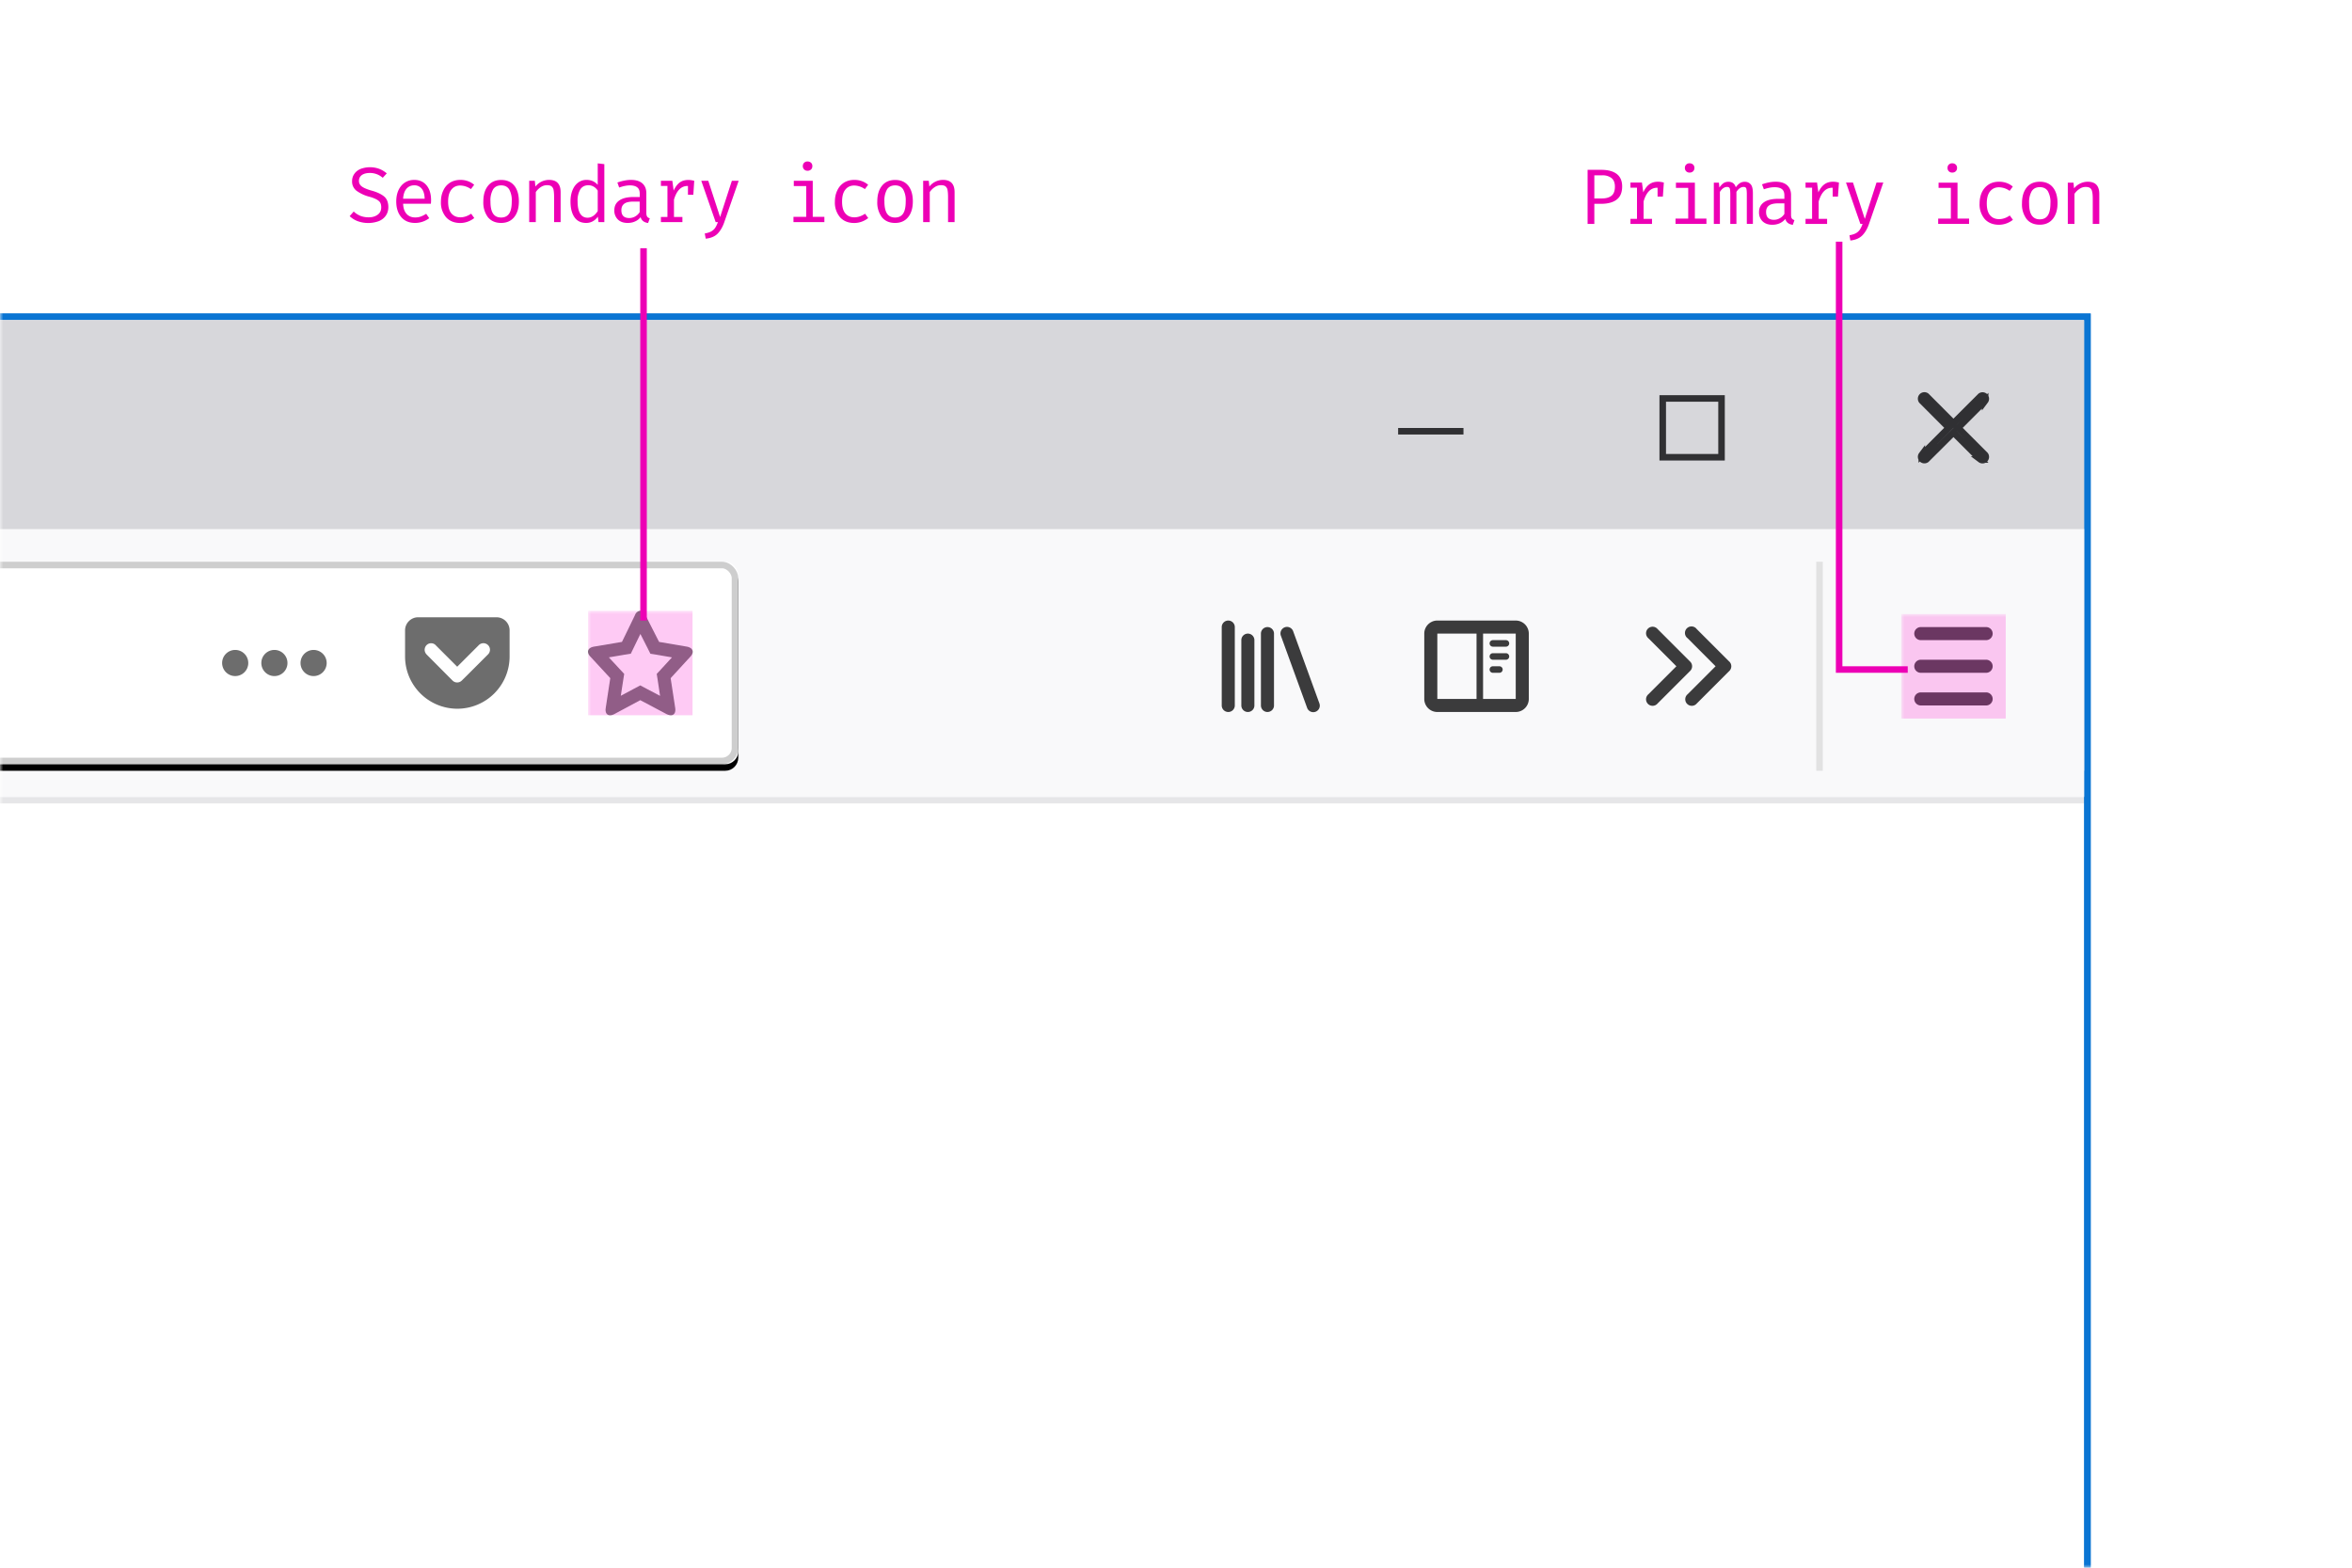 <svg xmlns="http://www.w3.org/2000/svg" xmlns:xlink="http://www.w3.org/1999/xlink" viewBox="0 0 360 240"><defs><rect id="a" width="360" height="240"/><polygon id="c" points="512 1 512 204 846 204 846 1"/><rect id="e" width="439" height="31" rx="2"/><filter id="d" width="103%" height="141.9%" x="-1.5%" y="-17.7%" filterUnits="objectBoundingBox"><feOffset dy="1" in="SourceAlpha" result="shadowOffsetOuter1"/><feGaussianBlur in="shadowOffsetOuter1" result="shadowBlurOuter1" stdDeviation="2"/><feComposite in="shadowBlurOuter1" in2="SourceAlpha" operator="out" result="shadowBlurOuter1"/><feColorMatrix in="shadowBlurOuter1" values="0 0 0 0 0.035 0 0 0 0 0.024 0 0 0 0 0.051 0 0 0 0.1 0"/></filter></defs><g fill="none" fill-rule="evenodd"><mask id="b" fill="white"><use xlink:href="#a"/></mask><g mask="url(#b)"><g transform="translate(-527 48)"><path fill="#0A75D3" fill-rule="nonzero" d="M512 1v203h334V1H512zm-1 204V0h336v205H511z"/><g><use fill="#FFFFFF" xlink:href="#c"/><path stroke="#0A75D3" d="M511.5.5h335v204h-335V.5z"/></g><rect width="360" height="1" x="486" y="74" fill="#080517" fill-opacity=".1"/><rect width="846" height="69" fill="#D7D7DB" transform="translate(0 1)"/><g transform="translate(741 12)"><path stroke="#303033" stroke-linecap="round" d="M85 4.8L80.85.64a.5.5 0 0 0-.7.7l4.14 4.15-4.14 4.15a.5.5 0 0 0 .7.7L85 6.21l4.15 4.14a.5.5 0 0 0 .7-.7L85.71 5.5l4.14-4.15a.5.5 0 0 0-.7-.7L85 4.79z"/><rect width="9" height="9" x="40.5" y="1" stroke="#303033"/><rect width="10" height="1" y="5.52" fill="#303033"/></g><g transform="translate(0 33)"><rect width="846" height="41" fill="#F9F9FA"/><g fill="#0C0C0D" transform="translate(707 5)"><path fill-opacity=".8" d="M124 12h-10a1 1 0 1 1 0-2h10a1 1 0 1 1 0 2zm0 5h-10a1 1 0 1 1 0-2h10a1 1 0 1 1 0 2zm0 5h-10a1 1 0 1 1 0-2h10a1 1 0 1 1 0 2z"/><rect width="1" height="32" fill-opacity=".1" transform="translate(98)"/><path fill-opacity=".8" d="M84.7 15.3l-5-5a1 1 0 1 0-1.4 1.4l4.29 4.3-4.3 4.3a1 1 0 1 0 1.42 1.4l5-5a1 1 0 0 0 0-1.4m-6 0l-5-5a1 1 0 1 0-1.42 1.4l4.3 4.3-4.3 4.3a1 1 0 1 0 1.42 1.4l5-5a1 1 0 0 0 0-1.4"/><path fill-opacity=".8" d="M50.5 13h-2a.5.5 0 0 1 0-1h2a.5.5 0 0 1 0 1zm-1 4h-1a.5.5 0 0 1 0-1h1a.5.5 0 0 1 0 1zM46 21h-6V11h6v10zm6 0h-5V11h5v10zm0-12a2 2 0 0 1 2 2v10a2 2 0 0 1-2 2H40a2 2 0 0 1-2-2V11c0-1.1.9-2 2-2h12zm-1.5 6h-2a.5.5 0 0 1 0-1h2a.5.5 0 0 1 0 1z"/><path fill-opacity=".8" fill-rule="nonzero" d="M11 11a1 1 0 0 0-1 1v10a1 1 0 0 0 2 0V12a1 1 0 0 0-1-1zm3-1a1 1 0 0 0-1 1v11a1 1 0 0 0 2 0V11a1 1 0 0 0-1-1zm7.94 11.66l-4-11a1 1 0 1 0-1.88.68l4 11a1 1 0 1 0 1.88-.68zM8 9a1 1 0 0 0-1 1v12a1 1 0 0 0 2 0V10a1 1 0 0 0-1-1z"/></g><g transform="translate(201 5)"><use fill="black" filter="url(#d)" xlink:href="#e"/><use fill="#FFFFFF" xlink:href="#e"/><rect width="438" height="30" x=".5" y=".5" stroke="#0C0C0D" stroke-opacity=".2" rx="2"/><path fill="#0C0C0D" fill-opacity=".6" fill-rule="nonzero" d="M396 22.5a8 8 0 0 1-8-8v-4c0-1.1.9-2 2-2h12a2 2 0 0 1 2 2v4a8 8 0 0 1-8 8zm3.98-10.03a.99.99 0 0 0-.72.32l-3.28 3.28-3.23-3.23a.98.98 0 0 0-1.67.24 1 1 0 0 0 .2 1.09h-.01l3.3 3.32.7.7a1 1 0 0 0 1.41 0l.71-.7 3.31-3.31a1 1 0 0 0-.72-1.71z"/><g fill="#0C0C0D" fill-opacity=".6" transform="translate(360 13.5)"><path d="M8 4a2 2 0 1 1 0-4 2 2 0 0 1 0 4zm6 0a2 2 0 1 1 0-4 2 2 0 0 1 0 4zM2 4a2 2 0 1 1 0-4 2 2 0 0 1 0 4z"/></g><g fill="#0C0C0D" fill-opacity=".6" transform="translate(416 7.5)"><path d="M8.02 3.56L9.1 5.68l.45.9 1 .16 2.3.4-1.68 1.83-.65.7.15.95.36 2.41-2.09-1.1-.94-.5-.94.5-2.04 1.09.37-2.4.15-.95-.66-.71-1.69-1.82 2.35-.4 1.01-.16.45-.93 1.02-2.1zM8 0a.97.97 0 0 0-.8.65l-2 4.12-4.27.72c-.98.16-1.22.86-.54 1.56l3.02 3.27-.7 4.59c-.1.69.17 1.09.67 1.09.23 0 .45-.07.65-.18L8 13.69l4.02 2.13c.2.1.43.17.65.18.5 0 .78-.4.68-1.1l-.7-4.58 2.99-3.26c.68-.7.44-1.4-.54-1.57l-4.22-.72L8.78.65A.97.97 0 0 0 8 0z"/></g></g></g></g></g><rect width="16" height="16" x="291" y="94" fill="#FC2DD7" fill-opacity=".25" mask="url(#b)"/><rect width="16" height="16" x="90" y="93.5" fill="#FC2DD7" fill-opacity=".25" mask="url(#b)"/><g fill="#ED00B5" mask="url(#b)"><g transform="translate(243 23)"><path d="M4.44 7.57c-.57.42-1.35.63-2.34.63H1.03v3.08H0V3h2.1c1.02 0 1.8.21 2.36.63.55.43.83 1.06.83 1.91 0 .92-.28 1.6-.85 2.02zm-.79-3.32a2.23 2.23 0 0 0-1.42-.41h-1.2v3.54H2.2c.62 0 1.1-.14 1.45-.41.35-.27.53-.74.53-1.4 0-.6-.18-1.04-.53-1.32zm8.02.7l-.15 2.15h-.81V5.74h-.06c-.98 0-1.67.7-2.08 2.1v2.66h1.29v.78h-3.3v-.78h1V5.73h-1v-.78h1.76l.2 1.5c.25-.54.55-.95.91-1.22s.8-.41 1.35-.41c.26 0 .55.04.89.13zm4.48-2.75c.13.13.2.3.2.5 0 .22-.07.39-.2.52a.74.74 0 0 1-.54.2.7.7 0 0 1-.52-.2.69.69 0 0 1-.2-.51c0-.21.06-.38.2-.51a.7.7 0 0 1 .52-.2c.22 0 .4.07.54.2zm.26 8.27h1.78v.8h-4.73v-.8h1.94V5.76h-1.88v-.8h2.9v5.51zm8.54-5.27c.23.25.35.7.35 1.37v4.7h-.93V6.75c0-.44-.03-.74-.08-.9-.06-.15-.2-.23-.41-.23-.4 0-.78.25-1.1.76v4.9h-.94V6.75c0-.44-.03-.74-.08-.9-.06-.15-.2-.23-.41-.23-.41 0-.78.25-1.1.76v4.9h-.93V4.96h.78l.07.75c.2-.28.4-.5.6-.65.22-.15.47-.23.77-.23.6 0 .97.28 1.14.84.2-.27.4-.48.61-.62.22-.15.48-.22.78-.22.36 0 .66.13.88.38zm6.31 5.24c.08.12.22.2.4.26l-.25.72c-.62-.08-1-.38-1.15-.9-.23.29-.51.5-.85.66-.34.15-.72.23-1.13.23-.64 0-1.13-.18-1.5-.53a1.88 1.88 0 0 1-.54-1.42c0-.64.25-1.14.76-1.5.5-.35 1.24-.52 2.19-.52h.93v-.52c0-.45-.12-.77-.38-.97-.26-.2-.63-.29-1.12-.29-.48 0-1.02.1-1.64.32l-.28-.76c.75-.27 1.44-.4 2.08-.4.77 0 1.35.18 1.76.54.4.36.6.86.6 1.5V9.9c0 .24.04.43.12.54zm-1.84-.03c.29-.16.52-.38.7-.66V8.13h-.9c-.68 0-1.16.11-1.46.34-.3.22-.44.55-.44.98 0 .8.4 1.2 1.2 1.2.32 0 .62-.08.9-.24zm9.05-5.46l-.15 2.15h-.81V5.74h-.06c-.98 0-1.67.7-2.08 2.1v2.66h1.29v.78h-3.3v-.78h1V5.73h-1v-.78h1.76l.2 1.5c.25-.54.55-.95.91-1.22s.8-.41 1.35-.41c.26 0 .55.04.89.13zm4.59 6.36c-.25.73-.6 1.31-1.02 1.74-.44.43-1.04.69-1.82.77l-.14-.8c.42-.08.76-.19 1.01-.33.26-.15.45-.34.6-.56.14-.22.27-.5.4-.85h-.34l-2.2-6.33h1.07l1.81 5.56 1.79-5.56h1.04l-2.2 6.36zM56.35 2.2c.13.13.2.3.2.5 0 .22-.07.39-.2.52a.74.74 0 0 1-.54.2.7.7 0 0 1-.52-.2.69.69 0 0 1-.2-.51c0-.21.06-.38.2-.51a.7.7 0 0 1 .52-.2c.22 0 .4.07.54.2zm.26 8.27h1.78v.8h-4.73v-.8h1.94V5.76h-1.88v-.8h2.9v5.51zm8.01-.48l.48.66a3.47 3.47 0 0 1-2.12.76c-.94 0-1.67-.3-2.2-.88A3.45 3.45 0 0 1 60 8.14c0-.63.12-1.2.35-1.7.24-.5.58-.9 1.03-1.19.45-.29.98-.43 1.6-.43.81 0 1.52.25 2.1.74l-.48.66a2.94 2.94 0 0 0-1.64-.55c-.56 0-1.02.21-1.36.63-.34.42-.5 1.04-.5 1.84 0 .81.16 1.41.5 1.81.34.4.8.6 1.38.6.55 0 1.1-.19 1.64-.56zm6.61-4.29c.47.59.7 1.4.7 2.4s-.24 1.8-.71 2.4c-.48.6-1.15.9-2.01.9-.87 0-1.55-.29-2.02-.87a3.74 3.74 0 0 1-.7-2.41c0-1 .23-1.8.7-2.4.48-.6 1.16-.9 2.03-.9.87 0 1.54.3 2.01.88zm-3.25.56a3.4 3.4 0 0 0-.4 1.86c0 .83.13 1.45.4 1.85.27.4.68.61 1.23.61.55 0 .96-.2 1.23-.6.27-.41.4-1.03.4-1.87a3.4 3.4 0 0 0-.4-1.86c-.27-.4-.68-.6-1.22-.6-.55 0-.96.2-1.24.61zm5.53-1.3h.86l.09.88c.24-.32.56-.57.94-.75.38-.18.76-.27 1.14-.27 1.19 0 1.78.62 1.78 1.87v4.59h-1V7.44c0-.48-.03-.84-.09-1.08a.91.91 0 0 0-.3-.56c-.15-.12-.39-.18-.7-.18-.34 0-.67.1-.97.32-.3.2-.55.45-.74.74v4.6H73.5V4.95zM38 14h1v65h-1V14zm0 65h11v1H38v-1z"/></g></g><g fill="#ED00B5" mask="url(#b)"><g transform="translate(53 23)"><path d="M6.08 9.97c-.24.37-.58.65-1.04.86a4.74 4.74 0 0 1-3.26.04 3.6 3.6 0 0 1-1.26-.78l.62-.71c.3.29.64.5 1.01.66.38.15.8.23 1.28.23.55 0 1-.13 1.37-.4.37-.26.55-.64.55-1.14 0-.28-.05-.51-.15-.7-.1-.18-.29-.34-.55-.49a5.47 5.47 0 0 0-1.1-.42 5.87 5.87 0 0 1-2-.93 1.77 1.77 0 0 1-.66-1.45c0-.41.11-.78.33-1.1.23-.34.54-.59.95-.77a4.14 4.14 0 0 1 2.85-.03c.43.16.82.4 1.18.7l-.62.68a2.92 2.92 0 0 0-1.98-.74c-.48 0-.88.1-1.19.3-.31.22-.47.52-.47.92 0 .24.07.44.2.61.12.17.34.33.63.47.3.14.71.3 1.25.44.78.23 1.37.52 1.8.88.41.36.62.9.62 1.6 0 .49-.12.91-.36 1.27zm3.17-.2c.34.35.77.52 1.29.52.31 0 .6-.04.86-.14.26-.09.54-.23.83-.42l.47.67a3.57 3.57 0 0 1-2.16.73c-.91 0-1.62-.3-2.13-.9-.5-.59-.76-1.39-.76-2.39 0-.63.11-1.2.33-1.7.23-.5.55-.89.96-1.17.42-.28.9-.43 1.46-.43.8 0 1.43.28 1.89.84.46.55.69 1.31.69 2.27 0 .19-.01.37-.03.54H8.7c.03.7.21 1.22.55 1.57zm-.03-3.88c-.3.35-.48.86-.52 1.53H12c-.02-.66-.16-1.17-.44-1.52a1.4 1.4 0 0 0-1.15-.53c-.49 0-.89.18-1.19.52zm9.9 3.83l.47.66a3.47 3.47 0 0 1-2.12.76c-.94 0-1.67-.3-2.2-.89a3.45 3.45 0 0 1-.78-2.38c0-.63.12-1.2.36-1.7.23-.51.57-.9 1.02-1.2.45-.28.98-.43 1.6-.43.81 0 1.52.25 2.11.75l-.5.66a2.94 2.94 0 0 0-1.62-.55c-.57 0-1.03.2-1.37.63-.34.42-.5 1.03-.5 1.84 0 .8.16 1.4.5 1.8.34.4.8.6 1.38.6.55 0 1.1-.19 1.64-.55zm6.6-4.3c.47.6.7 1.4.7 2.41 0 1-.23 1.8-.71 2.4-.48.6-1.15.9-2.01.9-.87 0-1.54-.3-2.02-.88a3.74 3.74 0 0 1-.7-2.4c0-1 .23-1.8.71-2.4.48-.6 1.15-.9 2.02-.9.87 0 1.54.29 2.01.88zm-3.24.56a3.4 3.4 0 0 0-.41 1.86c0 .84.13 1.45.4 1.86.27.4.68.6 1.23.6.55 0 .96-.2 1.23-.6.27-.4.4-1.03.4-1.87a3.4 3.4 0 0 0-.4-1.85c-.27-.4-.67-.6-1.22-.6-.55 0-.96.2-1.23.6zM28 4.68h.86l.09.88a2.66 2.66 0 0 1 2.09-1.02c1.18 0 1.77.63 1.77 1.88V11h-1V7.16c0-.47-.03-.83-.08-1.08a.91.91 0 0 0-.31-.55c-.15-.12-.38-.18-.7-.18-.34 0-.66.1-.97.31-.3.2-.55.46-.74.74V11H28V4.68zm11.5-2.55V11h-.89l-.1-.83c-.23.32-.5.56-.8.72-.3.16-.63.24-.98.24-.8 0-1.4-.29-1.8-.87-.41-.59-.61-1.4-.61-2.42 0-.63.1-1.2.3-1.7.2-.5.48-.89.85-1.17a2.1 2.1 0 0 1 1.32-.43c.7 0 1.26.26 1.7.76V2.01l1.01.12zm-3.67 3.85a3.31 3.31 0 0 0-.42 1.86c0 .82.13 1.44.39 1.86.26.42.64.63 1.13.63.6 0 1.12-.34 1.56-1.01V6.18a1.87 1.87 0 0 0-.63-.61 1.6 1.6 0 0 0-.8-.21c-.54 0-.94.2-1.23.62zm10.23 4.19c.08.11.2.2.4.25l-.26.72c-.62-.08-1-.38-1.15-.9-.23.3-.5.51-.85.66-.34.16-.72.23-1.13.23-.63 0-1.13-.17-1.5-.53a1.88 1.88 0 0 1-.54-1.41c0-.65.25-1.15.76-1.5.5-.35 1.24-.53 2.19-.53h.94v-.52c0-.44-.13-.77-.39-.96-.25-.2-.63-.3-1.11-.3-.48 0-1.03.11-1.65.33l-.27-.77c.74-.26 1.43-.4 2.07-.4.77 0 1.36.18 1.76.54.4.36.6.86.6 1.5v3.04c0 .25.05.43.13.55zm-1.85-.03c.29-.16.52-.38.7-.66V7.86h-.9c-.68 0-1.16.1-1.46.33-.3.23-.44.55-.44.99 0 .8.4 1.2 1.21 1.2.31 0 .61-.08.9-.24zm9.05-5.46l-.14 2.14h-.82V5.47h-.06c-.98 0-1.67.7-2.08 2.09v2.66h1.29V11h-3.29v-.78h1V5.46h-1v-.78h1.75l.2 1.5c.25-.55.56-.96.91-1.23.36-.27.8-.4 1.35-.4.26 0 .55.04.89.13zm4.59 6.36c-.25.72-.59 1.3-1.02 1.74-.43.43-1.04.68-1.81.76l-.15-.8c.43-.07.76-.18 1.02-.33.25-.15.45-.33.59-.55.14-.22.28-.5.4-.86h-.34l-2.2-6.32h1.07l1.81 5.55 1.8-5.55h1.04l-2.21 6.36zm13.29-9.12c.14.13.2.3.2.51 0 .21-.06.38-.2.51a.74.74 0 0 1-.54.2.7.7 0 0 1-.52-.2.69.69 0 0 1-.2-.5c0-.22.07-.39.2-.52a.7.7 0 0 1 .52-.2c.22 0 .4.07.54.2zm.26 8.28h1.78v.8h-4.73v-.8h1.95V5.48H68.5v-.8h2.9v5.52zm8.01-.48l.48.66a3.47 3.47 0 0 1-2.12.76c-.94 0-1.67-.3-2.2-.89a3.45 3.45 0 0 1-.78-2.38c0-.63.12-1.2.36-1.7.23-.51.57-.9 1.02-1.2.45-.28.98-.43 1.6-.43.81 0 1.52.25 2.11.75l-.5.66a2.94 2.94 0 0 0-1.62-.55c-.57 0-1.03.2-1.37.63-.34.42-.5 1.03-.5 1.84 0 .8.16 1.4.5 1.8.34.4.8.6 1.38.6.55 0 1.1-.19 1.64-.55zm6.61-4.3c.47.6.7 1.4.7 2.41 0 1-.23 1.8-.71 2.4-.48.6-1.15.9-2.01.9-.87 0-1.54-.3-2.02-.88a3.74 3.74 0 0 1-.7-2.4c0-1 .23-1.8.71-2.4.48-.6 1.15-.9 2.02-.9.87 0 1.54.29 2.01.88zm-3.24.56a3.4 3.4 0 0 0-.41 1.86c0 .84.13 1.45.4 1.86.27.4.68.6 1.23.6.55 0 .96-.2 1.23-.6.27-.4.4-1.03.4-1.87a3.4 3.4 0 0 0-.4-1.85c-.27-.4-.67-.6-1.22-.6-.55 0-.96.2-1.23.6zm5.52-1.3h.86l.09.88a2.66 2.66 0 0 1 2.09-1.02c1.18 0 1.77.63 1.77 1.88V11h-1V7.16c0-.47-.03-.83-.08-1.08a.91.91 0 0 0-.31-.55c-.15-.12-.38-.18-.7-.18-.34 0-.66.1-.97.31-.3.2-.55.46-.74.74V11H88.3V4.68z"/><rect width="1" height="57" x="45" y="15"/></g></g></g></svg>